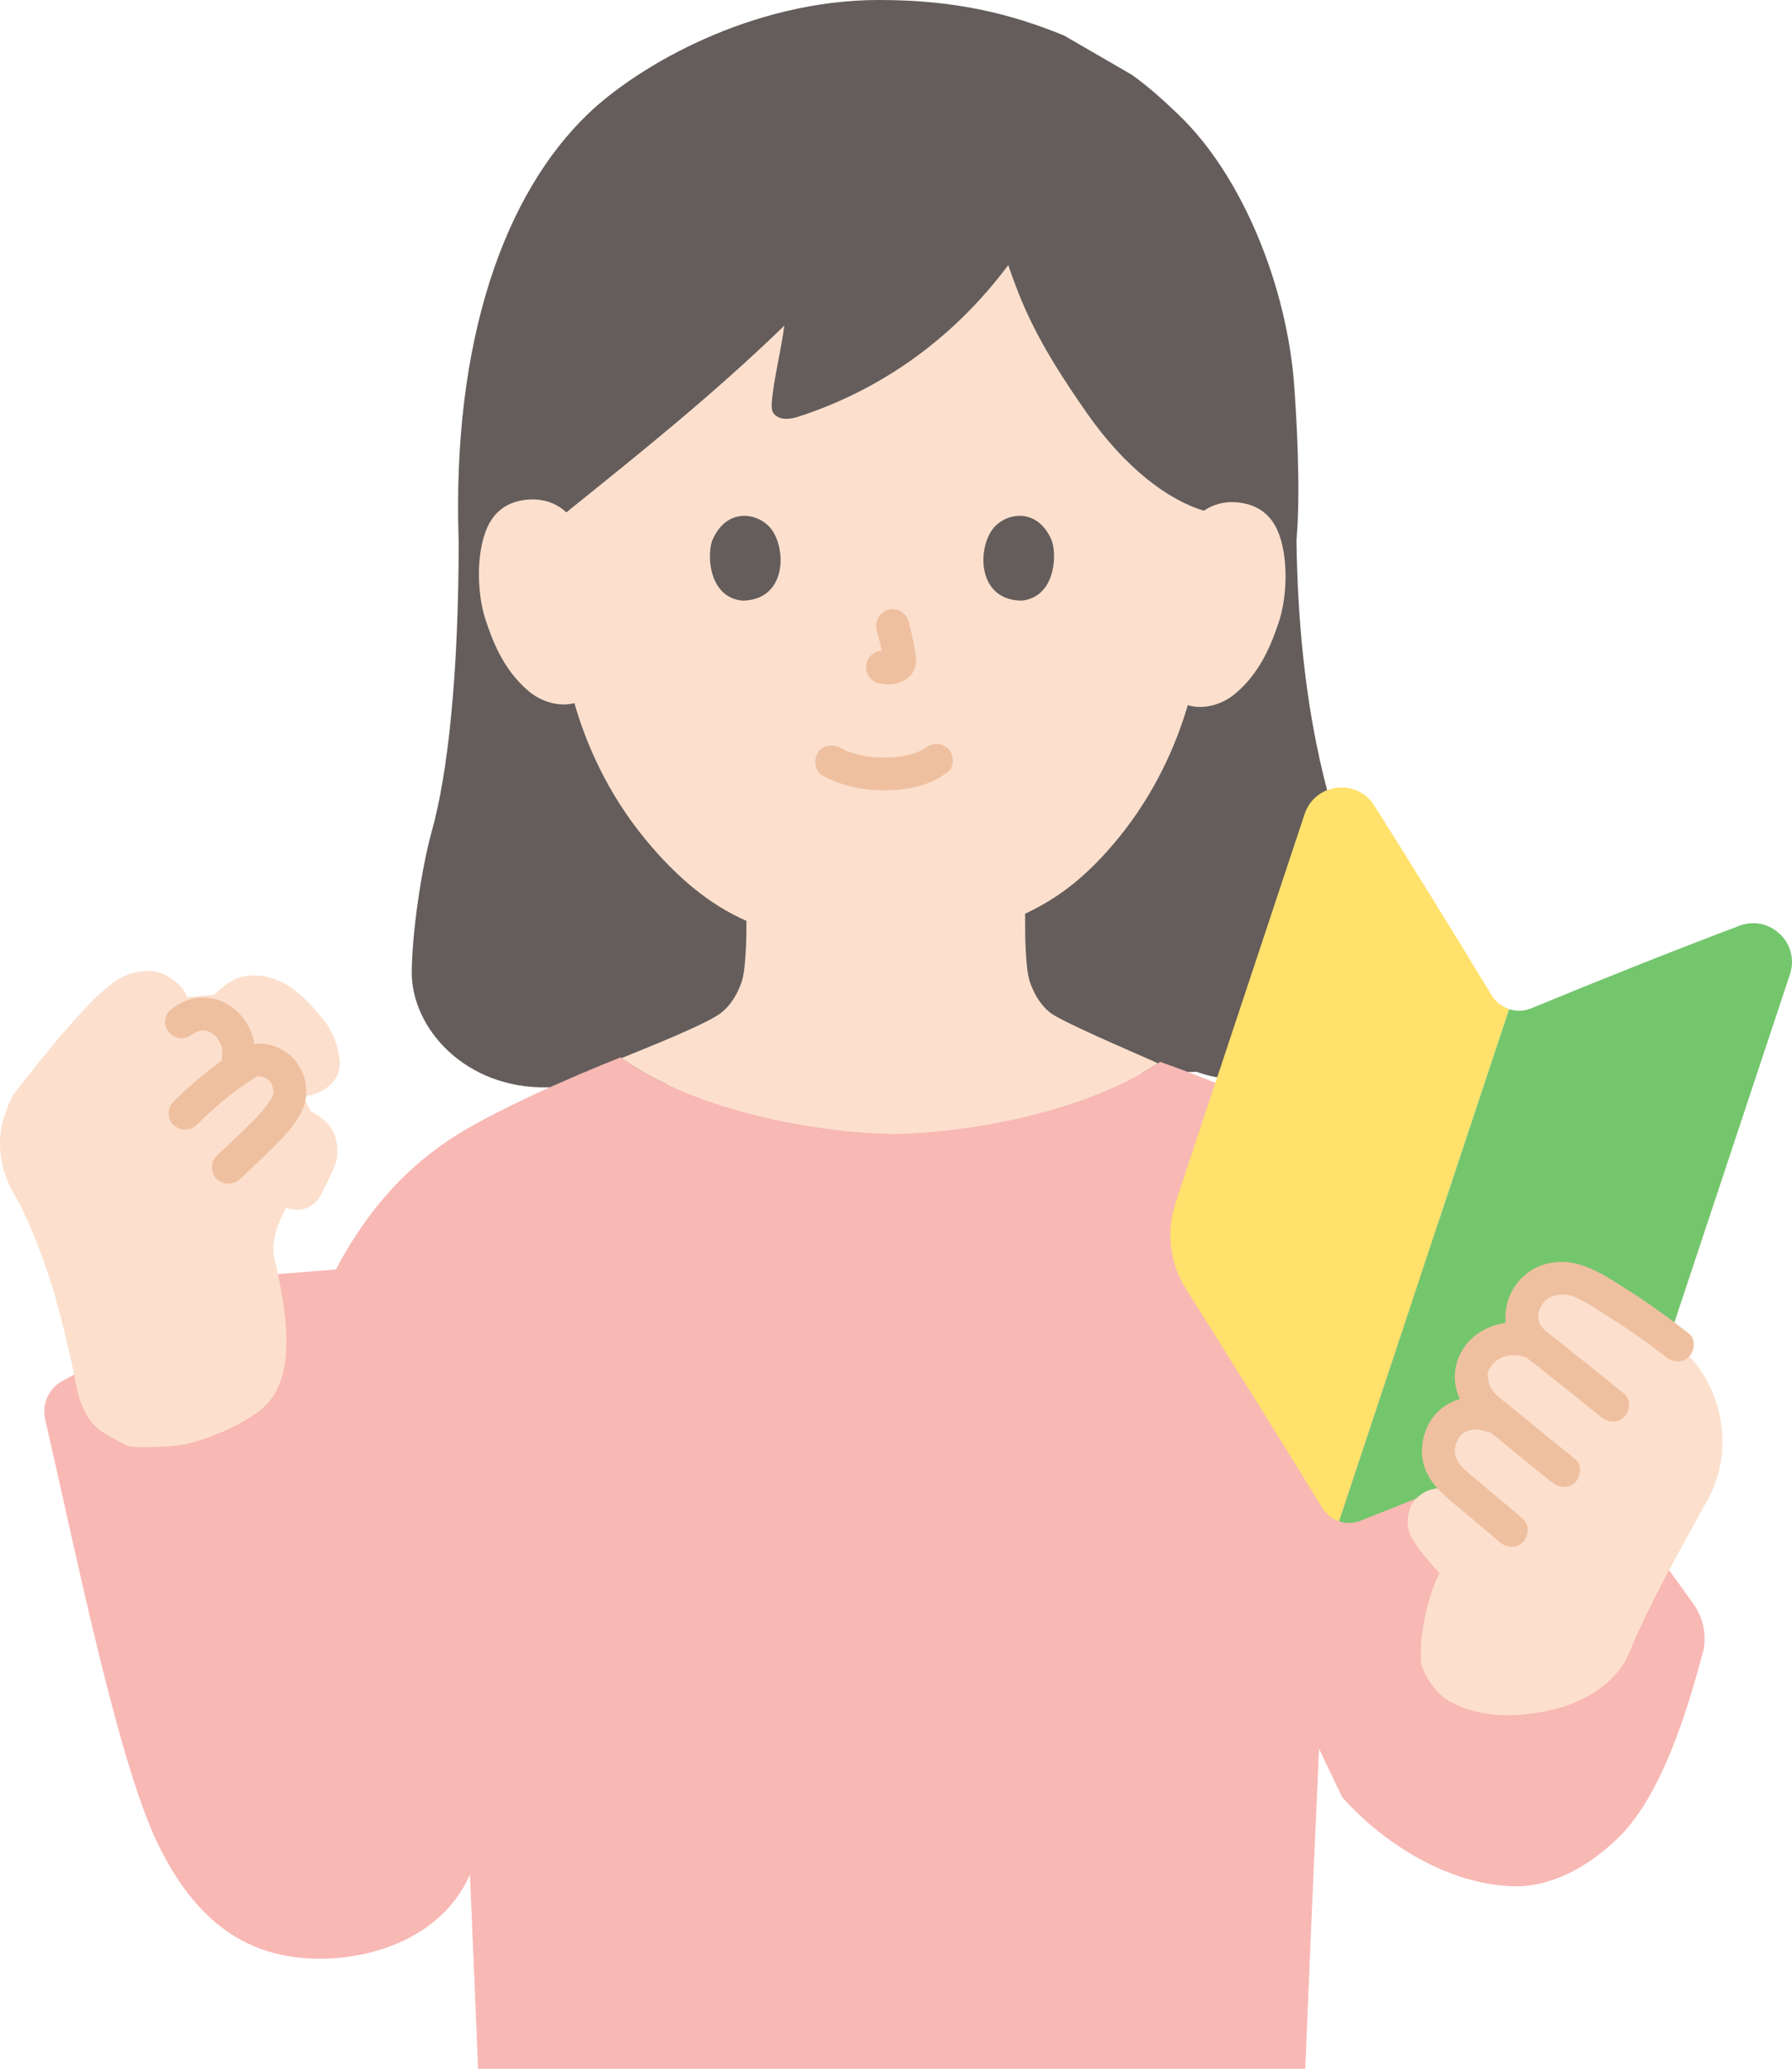 <?xml version="1.0" encoding="UTF-8"?><svg id="b" xmlns="http://www.w3.org/2000/svg" width="261.157" height="301.447" viewBox="0 0 261.157 301.447"><defs><style>.d{fill:#74c66d;}.e{fill:#f8b8b4;}.f{fill:#ffe16c;}.g{fill:#fce0cd;}.h{fill:#efc0a0;}.i{fill:#645d5c;}</style></defs><g id="c"><path class="i" d="M66.845,78.756c0,19.861-1.629,34.183-3.909,42.328-1.55,5.572-2.876,14.851-2.932,20.512-.067,8.223,7.818,17.142,19.939,16.85l94.443-2.266c13.234,4.746,24.745-7.247,24.661-16.509-.051-5.665-.971-10.034-2.86-15.502-2.355-6.817-6.917-20.667-7.246-45.413.655-7.489-.025-18.308-.322-22.466-1.026-14.415-7.471-30.511-16.745-39.458-2.731-2.635-4.71-4.341-6.937-5.942l-9.906-5.734c-7.646-3.1-15.61-5.157-26.922-5.157-18.547,0-35.054,9.555-42.38,16.568-12.152,11.634-19.861,32.885-18.889,62.189"/><path class="g" d="M108.777,134.625c.001-.142.003-.289.005-.443-5.419-2.369-10.222-6.396-14.773-11.934-5.483-6.673-8.593-13.85-10.302-19.791-2.366.603-4.918-.292-6.608-1.698-3.812-3.172-5.382-7.58-6.339-10.461-1.352-4.069-1.413-10.636.638-14.192.687-1.191,2.281-3.219,6.008-3.336,1.689-.053,3.657.48,5.123,1.892,10.503-8.461,21.327-17.077,31.775-27.212-.361,3.016-1.626,8.172-1.831,11.292-.083,1.254.188,1.688,1.152,2.139.744.267,1.833.12,2.571-.117,12.551-4.03,22.975-11.736,30.741-22.137.084.241.168.483.168.483,2.238,6.43,4.571,11.473,11.317,21.118,5.511,7.88,11.779,12.648,17.041,14.185,1.342-.946,2.948-1.297,4.358-1.241,3.727.147,5.304,2.187,5.982,3.383,2.023,3.572,1.912,10.139.529,14.196-.979,2.874-2.583,7.269-6.419,10.411-1.747,1.43-4.399,2.315-6.812,1.592-1.726,5.882-4.823,12.931-10.215,19.493-4.345,5.288-8.482,8.554-13.491,10.894.027,2.468-.036,3.263.107,5.645.015.252.033.521.053.812.098,1.26.196,2.618.663,3.845.619,1.608,1.466,3.009,2.813,4.106,1.619,1.304,12.467,5.924,14.249,6.728l1.472.664c-9.635,6.394-25.254,9.985-38.529,10.284-13.315-.303-29.055-3.917-38.663-10.364,0,0-.5-.336-1-.671l1.313-.539c2.303-.945,11.244-4.484,13.265-6.103,1.347-1.097,2.194-2.498,2.813-4.106.467-1.228.565-2.585.663-3.845.178-2.412.149-3.342.165-4.975Z"/><path class="e" d="M248.313,240.223c-2.111,7.944-5.803,20.796-12.167,27.25-3.912,3.967-9.47,7.375-15.042,7.375-10.079,0-19.834-6.561-25.512-12.999-.324-.682-.649-1.361-.649-1.361,0,0-1.154-2.412-2.718-5.684-.65,14.501-1.51,34.31-2.002,46.643h-120.549c-.303-7.594-.745-18.021-1.19-28.297-4.416,10.125-16.766,13.312-25.979,11.962-9.7-1.421-15.381-8.263-19.182-15.784-5.935-11.74-11.898-41.444-16.787-62.74h0c-.394-2.141.625-4.294,2.531-5.346l27.711-15.295,12.173-.967c3.963-7.529,9.283-14.124,16.7-19.016,6.106-4.027,17.888-9.164,24.79-11.891,9.464,6.945,25.933,10.84,39.779,11.155,13.435-.302,29.268-3.976,38.874-10.514.341.132.591.23.591.23,10.452,3.716,21.078,8.707,27.205,12.362,7.659,4.581,13.291,9.795,18.048,16.463,2.891,4.045,7.693,12.852,9.895,19.393l21.943,30.533c1.356,1.888,1.909,4.236,1.535,6.53h0Z"/><path class="h" d="M119.977,113.071c2.82,1.489,5.857,2.116,9.045,2.095,3.258-.021,6.532-.669,9.139-2.7.995-.775.875-2.591,0-3.394-1.055-.969-2.332-.827-3.394,0,.731-.57.176-.143-.012-.022-.181.116-.367.223-.558.323-.098.052-.2.098-.299.149-.342.176-.053-.1.108-.036-.107-.043-.645.239-.769.279-.701.225-1.424.382-2.152.491.359-.054-.033,0-.189.016-.211.021-.423.039-.634.052-.509.033-1.02.046-1.53.043-.457-.003-.914-.018-1.37-.049-.209-.014-.419-.031-.627-.052-.037-.004-.792-.119-.288-.031-.679-.119-1.349-.249-2.01-.446-.282-.084-.556-.185-.834-.28-.609-.208.367.188-.182-.071-.345-.163-.685-.332-1.022-.51-1.11-.586-2.66-.318-3.284.861-.586,1.109-.324,2.658.861,3.284h0Z"/><path class="h" d="M127.776,91.796c.393,1.499.77,3.021.996,4.556l-.086-.638c.027.21.038.418.017.629l.086-.638c-.015.098-.036.189-.069.283l.242-.573c-.029.066-.06.122-.1.182l.375-.486c-.047.057-.091.101-.149.147l.486-.375c-.115.074-.237.134-.361.191l.573-.242c-.199.083-.396.144-.608.177l.638-.086c-.192.023-.379.021-.571-.001l.638.086c-.215-.03-.426-.082-.642-.111-.319-.1-.638-.114-.957-.043-.319.014-.617.109-.892.285-.498.291-.973.862-1.103,1.434-.14.614-.11,1.304.242,1.849.312.484.835,1.022,1.434,1.103.496.067.977.193,1.481.215.776.034,1.497-.204,2.189-.522.857-.393,1.527-1.167,1.755-2.091.193-.782.111-1.461-.022-2.245-.248-1.468-.587-2.922-.965-4.362-.318-1.214-1.729-2.072-2.952-1.676-1.25.404-2.018,1.651-1.676,2.952h0Z"/><path class="i" d="M103.75,78.877c-.761,2.472-.265,8.16,4.419,8.644,6.191-.037,6.52-6.913,4.436-10.146-1.706-2.647-6.723-3.748-8.855,1.502Z"/><path class="i" d="M153.323,78.877c.761,2.472.265,8.16-4.419,8.643-6.191-.037-6.52-6.913-4.436-10.146,1.706-2.647,6.723-3.748,8.855,1.503Z"/><path class="f" d="M217.389,145.027c-5.373-8.855-11.242-18.358-17.104-27.644-2.551-4.042-8.655-3.296-10.161,1.24-5.467,16.466-14.283,43.019-18.811,56.656-1.391,4.189-.835,8.775,1.511,12.514,6.596,10.511,12.901,20.527,19.885,31.952.577.943,1.453,1.61,2.442,1.938l24.782-74.64c-1.031-.335-1.945-1.028-2.545-2.016Z"/><path class="d" d="M253.488,134.895c-10.041,3.797-20.299,7.884-30.314,12.022-1.066.44-2.212.462-3.241.127l-24.782,74.64c.989.328,2.09.318,3.116-.093,12.424-4.977,23.464-9.231,35.031-13.708,4.127-1.597,7.325-4.954,8.719-9.154l18.84-56.744c1.501-4.522-2.913-8.776-7.37-7.091Z"/><path class="g" d="M245.946,197.372c-.428-.438-.882-.853-1.361-1.244-.048-.039-.096-.078-.144-.117-3.957-3.104-7.787-5.76-13.274-8.866-3.077-1.742-6.514-.725-7.922.941-1.671,1.978-2.374,5.295.431,7.591-3.445-1.272-6.298-.459-8.118,1.704-1.927,2.29-1.376,5.809,1.288,7.964l1.892,1.531c-.772-.289-1.543-.579-1.543-.579-2.647-.993-5.55.004-6.735,2.118-1.577,2.812-.885,5.559,1.654,7.741l1.823,1.566c-.661-.206-1.323-.411-1.323-.411-2.87-.892-4.777-.435-6.304,1.137-1.268,1.306-1.61,3.881-.498,5.732,1.288,2.143,2.535,3.429,3.987,5.069-1.935,3.667-3.009,9.628-2.686,12.963.246,1.84,2.186,4.496,3.826,5.503,4.253,2.599,10.17,2.779,15.989,1.244,4.182-1.103,8.691-3.845,10.427-7.964,3.503-8.313,7.164-14.494,11.619-22.665,3.659-6.711,2.271-15.542-3.029-20.958Z"/><path class="h" d="M236.708,203.076c-2.242-1.818-4.501-3.614-6.757-5.415-1.044-.834-2.089-1.668-3.13-2.506-.841-.677-2.01-1.36-2.467-2.374-.612-1.36.345-3.327,1.842-3.869,1.112-.402,2.317-.375,3.427.129,1.635.742,3.193,1.827,4.715,2.777,2.904,1.813,5.709,3.781,8.405,5.89,1.02.798,2.399.995,3.394,0,.83-.83,1.027-2.591,0-3.394-2.924-2.288-5.922-4.468-9.066-6.446-3.542-2.229-7.185-4.817-11.578-3.75-3.45.838-5.866,3.864-6.097,7.381-.122,1.867.57,3.65,1.765,5.061.904,1.067,2.148,1.896,3.235,2.767,2.971,2.382,5.959,4.744,8.917,7.143,1.006.816,2.411.984,3.394,0,.843-.843,1.012-2.574,0-3.394h0Z"/><path class="h" d="M224.314,193.363c-3.277-1.156-6.845-.845-9.556,1.434-2.39,2.009-3.395,5.355-2.311,8.323,1.077,2.949,3.552,4.607,5.881,6.517,2.603,2.134,5.21,4.263,7.842,6.361,1.013.807,2.405.989,3.394,0,.837-.837,1.019-2.582,0-3.394-2.272-1.811-4.527-3.644-6.775-5.486-.898-.736-1.795-1.473-2.694-2.207-.832-.68-1.938-1.446-2.514-2.202-.571-.749-.71-1.54-.769-2.251-.038-.462-.098.181.02-.301.056-.229.109-.46.194-.681-.14.363.246-.406.305-.49-.215.305.247-.267.265-.285.174-.178.357-.357.555-.509-.243.187.466-.263.544-.311.212-.128.563-.232,1.075-.352.293-.053.339-.063.136-.028.134-.013.268-.02.402-.023.323-.01.651-.007.972.032.319.039,1.251.304,1.757.482,1.222.431,2.626-.489,2.952-1.676.364-1.326-.449-2.52-1.676-2.952h0Z"/><path class="h" d="M217.833,203.983c-2.747-.966-5.925-.404-8.103,1.549-2.126,1.907-3.013,5.239-2.215,7.963.771,2.629,2.805,4.292,4.817,5.976,2.078,1.74,4.165,3.468,6.221,5.234.983.844,2.429.965,3.394,0,.864-.864.988-2.546,0-3.394-1.735-1.491-3.493-2.955-5.249-4.421-.752-.628-1.505-1.256-2.253-1.89-.355-.301-.717-.597-1.052-.92-.194-.188-.38-.384-.557-.589l-.167-.201c.122.141.099.097-.069-.132-.122-.213-.248-.416-.358-.637.179.359-.087-.263-.099-.302-.033-.111-.155-.692-.095-.264-.032-.231-.013-.461-.028-.691.025-.289.018-.31-.02-.063.018-.119.041-.237.07-.354.055-.242.123-.48.209-.714.056-.151.057-.159.005-.026.057-.123.118-.243.183-.361.054-.1.49-.698.193-.353.144-.167.301-.32.464-.468-.295.268.129-.086.232-.148.028-.017.661-.335.238-.157.21-.088.437-.155.657-.212.102-.026.702-.114.286-.074.238-.023.478-.029.717-.022.162.005.324.016.485.034-.191-.021-.201-.016-.029.015.289.068.568.15.849.249,1.223.43,2.626-.488,2.952-1.676.364-1.325-.449-2.521-1.676-2.952h0Z"/><path class="g" d="M7.517,187.174c-1.325-4.214-3.621-10.098-5.303-12.892-1.952-3.241-2.483-6.603-2.095-9.512.196-1.471,1.29-4.636,2.021-5.558,3.86-4.866,7.201-9.121,11.126-13.182.838-.867,2.055-1.912,2.989-2.673,1.682-1.37,3.913-2.045,6.073-1.837,1.669.161,4.377,1.879,4.96,3.802l3.857-.365c.777-.595,1.467-1.32,2.295-1.847,2.306-1.468,5.407-1.172,7.825.102,2.418,1.274,4.281,3.381,5.981,5.522,1.28,1.612,2.104,3.814,2.266,5.935.124,1.626-.655,2.797-1.608,3.611-.711.607-2.027,1.335-3.699,1.469.421.852,1.084,2.193,1.084,2.193.717.263,1.711,1.075,2.306,1.614,1.645,1.582,2.005,4.567,1.092,6.598-.272.604-1.085,2.327-1.913,3.974-.935,1.858-3.149,2.673-5.062,1.856h0c-1.436,2.519-2.271,5.305-1.681,7.583,3.075,12.943,1.862,19.128-2.548,22.265-3.599,2.56-8.828,4.505-11.705,4.812-1.162.124-6.49.494-7.499-.096-1.984-1.16-3.96-1.83-5.312-3.835-1.112-1.648-1.678-3.645-2.013-5.585-.407-2.359-1.785-8.232-2.881-12.077-.156-.57-.343-1.202-.555-1.877Z"/><path class="h" d="M28.163,150.599c-.149.117-.398.291-.092.085.075-.051.152-.1.23-.147.095-.058.192-.112.291-.164.086-.045.457-.208.068-.044-.366.154-.07.033.012.004.099-.035.2-.067.301-.095.2-.055.402-.095.607-.126l-.638.086c.405-.051.804-.054,1.21-.009l-.638-.086c.28.038.555.095.824.179.087.027.596.228.168.048s.074.048.154.092c.109.06.215.123.319.19.07.045.139.092.206.141-.317-.251-.379-.299-.186-.144.205.184.407.365.592.571.136.152.366.555-.021-.051.066.104.144.201.211.305.156.241.284.493.411.749.199.402-.187-.525-.059-.128.049.151.103.3.145.453.073.263.124.531.162.801l-.086-.638c.053.45.055.896-.002,1.346l.086-.638c-.016.108-.035.214-.057.321-.248,1.227.353,2.651,1.676,2.952,1.195.272,2.686-.36,2.952-1.676.621-3.069-.586-6.198-3.057-8.107-1.253-.968-2.811-1.528-4.403-1.517-1.821.012-3.377.746-4.779,1.851-.45.354-.703,1.154-.703,1.697,0,.589.261,1.292.703,1.697.457.42,1.058.732,1.697.703.677-.03,1.169-.287,1.697-.703h0Z"/><path class="h" d="M28.657,163.913c1.754-1.719,3.858-3.609,5.623-4.906.512-.376,1.032-.741,1.553-1.103.429-.298,1.061-.587,1.418-.962.146-.154-.035.011-.128.039.126-.038.255-.072.38-.111.174-.055.36.028-.039,0,.101.007.207-.007.309-.006.075.001.51.042.202,0-.288-.039.06.018.099.028.137.038.276.08.415.115.415.106-.092-.071.13.05.225.123.453.242.657.399-.41-.315.322.362.071.079-.185-.208.176.309.235.415.215.389.047.103.012.006.061.17.117.341.164.515.049.179.112.768.09.309.013.271.022.53.004.801.005-.071.116-.377.006-.188-.031.053-.169.462-.074.245.091-.206-.092.16-.091.159-.108.186-.215.37-.332.549-.484.742-.927,1.314-1.602,2.066-.547.608-1.134,1.182-1.717,1.755-1.467,1.438-2.968,2.84-4.468,4.243-.919.86-.934,2.537,0,3.394.984.904,2.414.917,3.394,0,1.545-1.446,3.093-2.89,4.602-4.375,1.622-1.597,3.361-3.387,4.383-5.432,1.488-2.976.466-6.791-2.254-8.687-1.195-.833-2.771-1.325-4.233-1.242-1.607.092-2.773.801-4.054,1.689-2.895,2.008-5.63,4.293-8.148,6.759-.898.88-.948,2.523,0,3.394.966.887,2.436.939,3.394,0h0Z"/></g></svg>